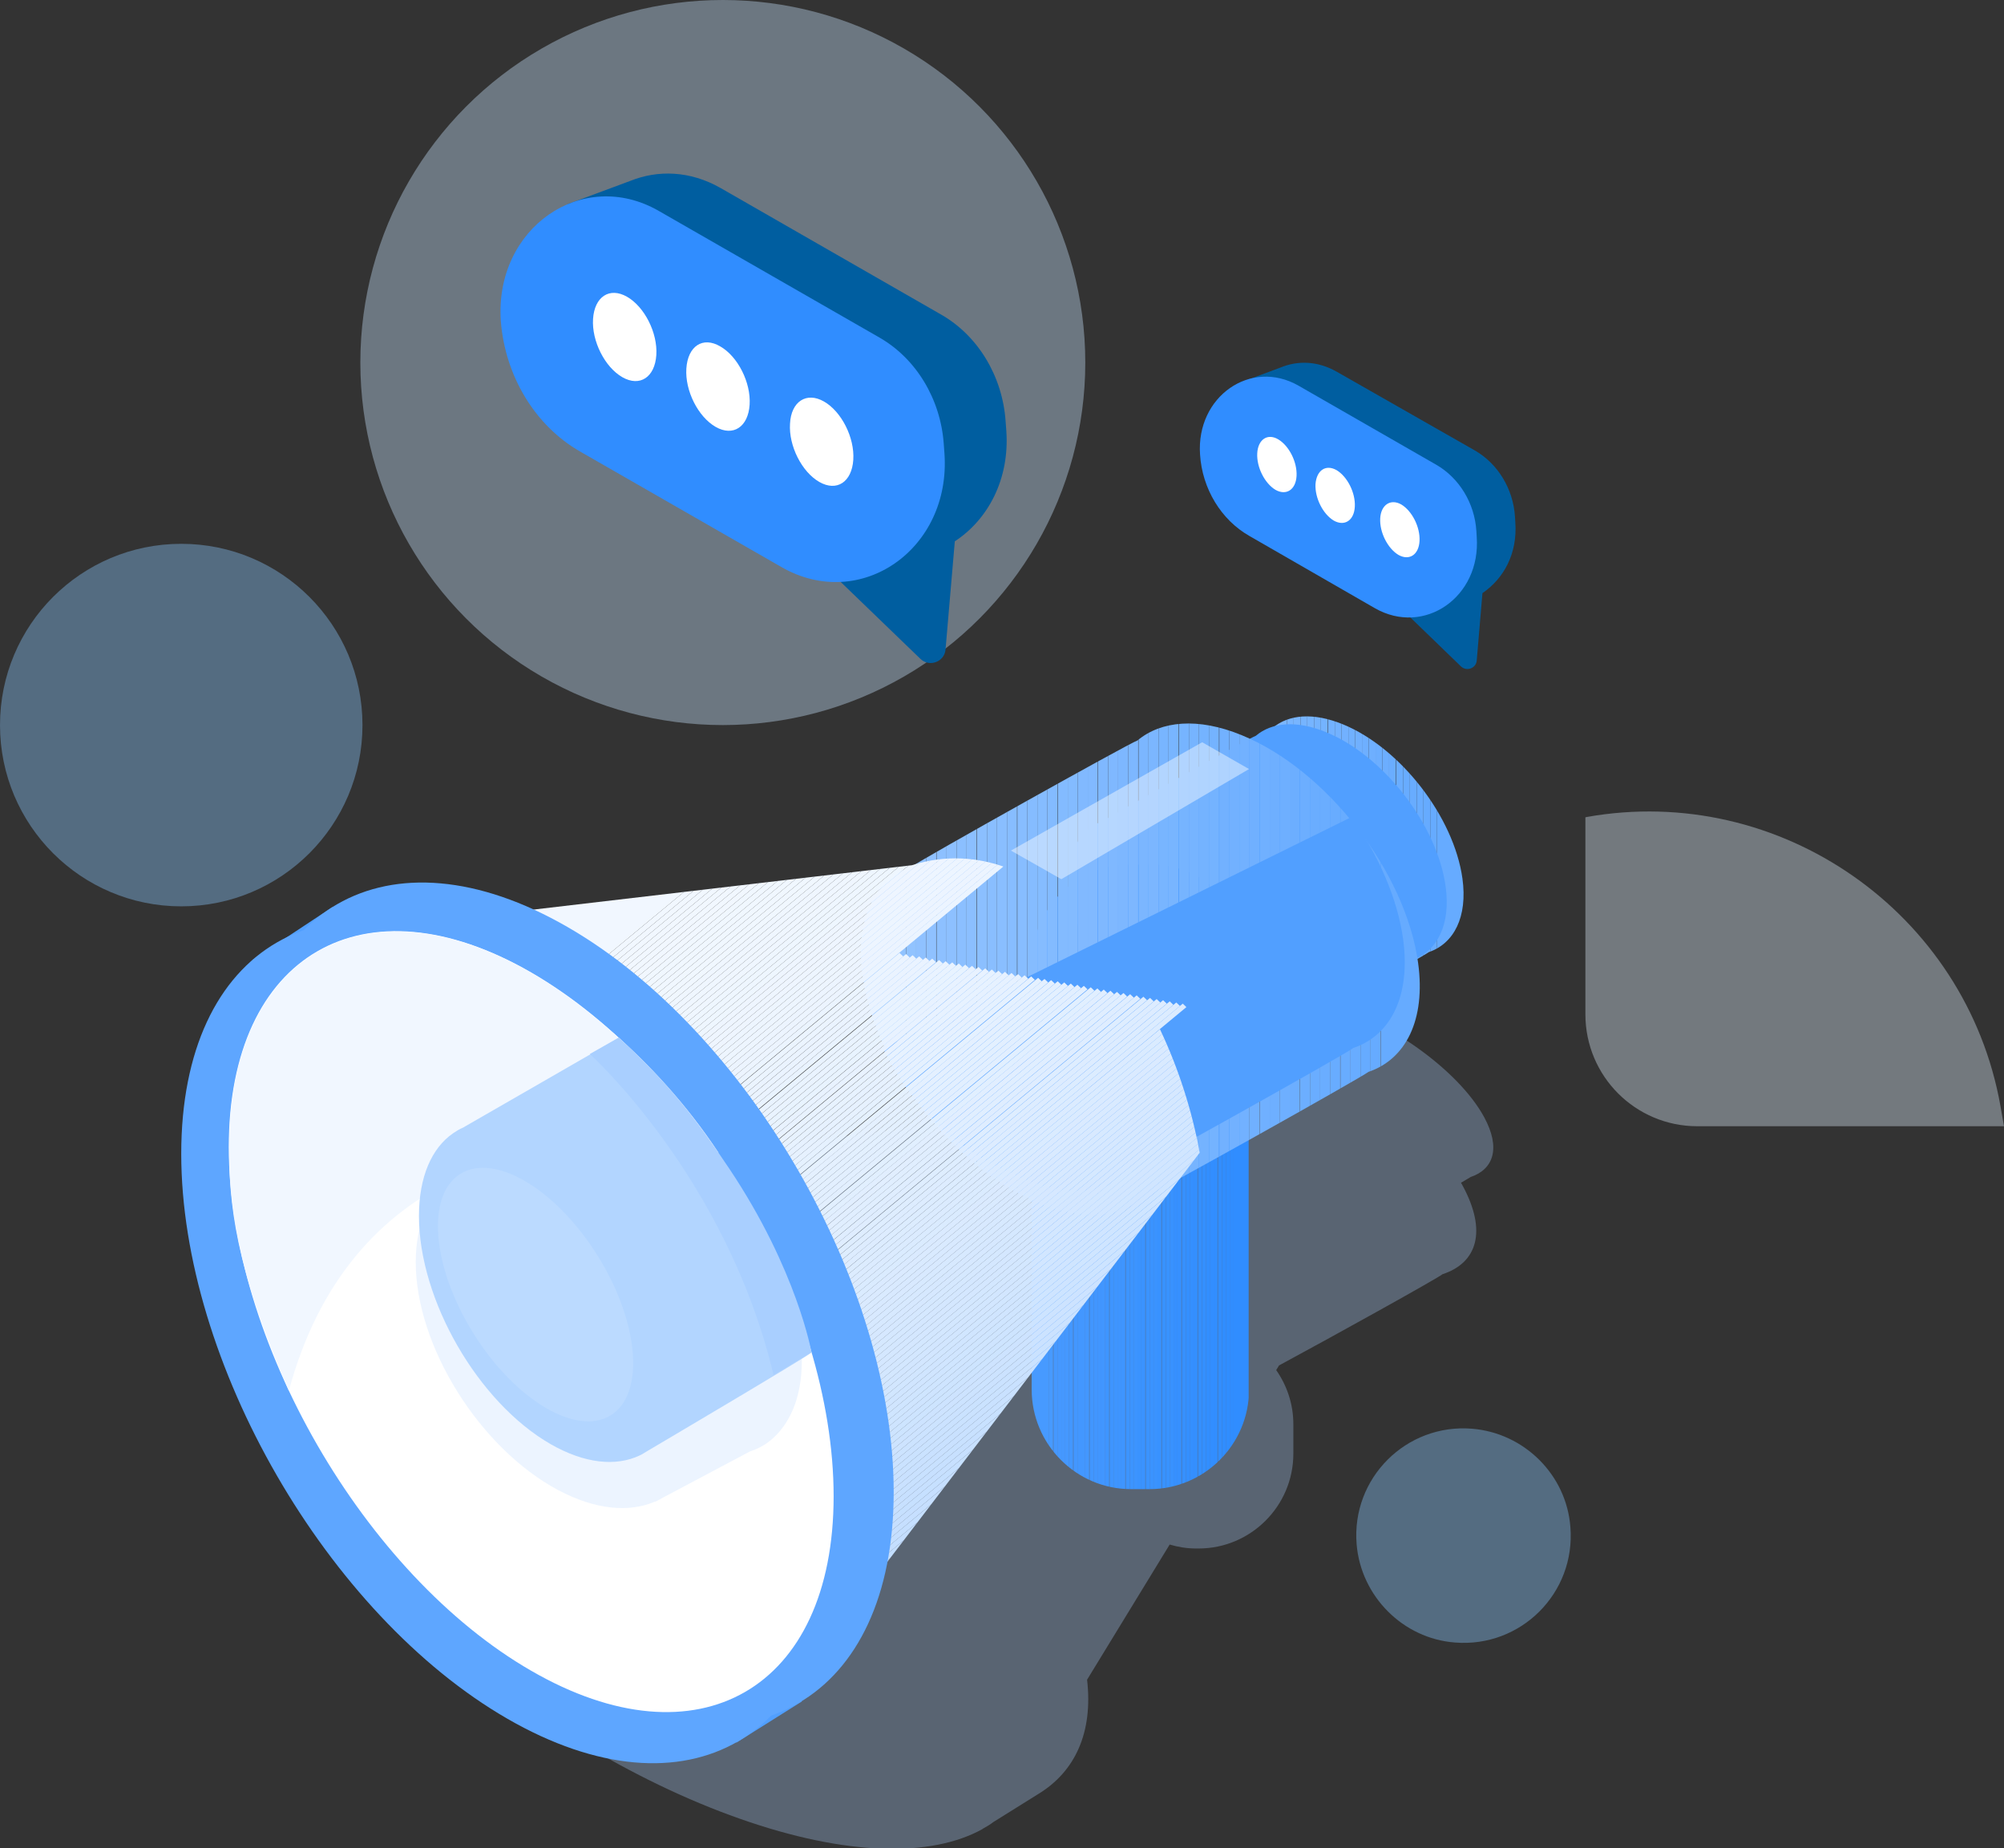 <?xml version="1.0" encoding="utf-8"?>
<!-- Generator: Adobe Illustrator 18.0.0, SVG Export Plug-In . SVG Version: 6.00 Build 0)  -->
<!DOCTYPE svg PUBLIC "-//W3C//DTD SVG 1.1//EN" "http://www.w3.org/Graphics/SVG/1.1/DTD/svg11.dtd">
<svg version="1.1" id="image" xmlns="http://www.w3.org/2000/svg" xmlns:xlink="http://www.w3.org/1999/xlink" x="0px" y="0px"
	 viewBox="0 0 560.6 516.9" style="enable-background:new 0 0 560.6 516.9;" xml:space="preserve">
<rect x="0" y="0" width="560.6" height="516.9" fill="#333333" stroke="none"/>
<style type="text/css">
	.st0{opacity:0.38;}
	.st1{fill:#DAE9F7;}
	.st2{fill:#C7E4FF;}
	.st3{fill:#88C7FF;}
	.st4{opacity:0.31;}
	.st5{fill:#AED2FF;}
	.st6{fill:#519FFF;}
	.st7{clip-path:url(#SVGID_2_);fill:#91C3FF;}
	.st8{clip-path:url(#SVGID_2_);fill:#8FC1FF;}
	.st9{clip-path:url(#SVGID_2_);fill:#8DC0FF;}
	.st10{clip-path:url(#SVGID_2_);fill:#8BBFFF;}
	.st11{clip-path:url(#SVGID_2_);fill:#89BEFF;}
	.st12{clip-path:url(#SVGID_2_);fill:#87BDFF;}
	.st13{clip-path:url(#SVGID_2_);fill:#85BCFF;}
	.st14{clip-path:url(#SVGID_2_);fill:#83BBFF;}
	.st15{clip-path:url(#SVGID_2_);fill:#81B9FF;}
	.st16{clip-path:url(#SVGID_2_);fill:#7FB8FF;}
	.st17{clip-path:url(#SVGID_2_);fill:#7DB7FF;}
	.st18{clip-path:url(#SVGID_2_);fill:#7BB6FF;}
	.st19{clip-path:url(#SVGID_2_);fill:#78B5FF;}
	.st20{clip-path:url(#SVGID_2_);fill:#76B4FF;}
	.st21{clip-path:url(#SVGID_2_);fill:#74B3FF;}
	.st22{clip-path:url(#SVGID_2_);fill:#72B1FF;}
	.st23{clip-path:url(#SVGID_2_);fill:#70B0FF;}
	.st24{clip-path:url(#SVGID_2_);fill:#6EAFFF;}
	.st25{clip-path:url(#SVGID_2_);fill:#6CAEFF;}
	.st26{clip-path:url(#SVGID_2_);fill:#6AADFF;}
	.st27{clip-path:url(#SVGID_2_);fill:#68ACFF;}
	.st28{clip-path:url(#SVGID_2_);fill:#66ABFF;}
	.st29{clip-path:url(#SVGID_4_);fill:#479AFF;}
	.st30{clip-path:url(#SVGID_4_);fill:#4598FF;}
	.st31{clip-path:url(#SVGID_4_);fill:#4397FF;}
	.st32{clip-path:url(#SVGID_4_);fill:#4196FF;}
	.st33{clip-path:url(#SVGID_4_);fill:#3E95FF;}
	.st34{clip-path:url(#SVGID_4_);fill:#3C94FF;}
	.st35{clip-path:url(#SVGID_4_);fill:#3A93FF;}
	.st36{clip-path:url(#SVGID_4_);fill:#3892FF;}
	.st37{clip-path:url(#SVGID_4_);fill:#3690FF;}
	.st38{clip-path:url(#SVGID_4_);fill:#348FFF;}
	.st39{clip-path:url(#SVGID_4_);fill:#328EFF;}
	.st40{clip-path:url(#SVGID_4_);fill:#308DFF;}
	.st41{clip-path:url(#SVGID_6_);fill:#91C3FF;}
	.st42{clip-path:url(#SVGID_6_);fill:#8FC1FF;}
	.st43{clip-path:url(#SVGID_6_);fill:#8DC0FF;}
	.st44{clip-path:url(#SVGID_6_);fill:#8BBFFF;}
	.st45{clip-path:url(#SVGID_6_);fill:#89BEFF;}
	.st46{clip-path:url(#SVGID_6_);fill:#87BDFF;}
	.st47{clip-path:url(#SVGID_6_);fill:#85BCFF;}
	.st48{clip-path:url(#SVGID_6_);fill:#83BBFF;}
	.st49{clip-path:url(#SVGID_6_);fill:#81B9FF;}
	.st50{clip-path:url(#SVGID_6_);fill:#7FB8FF;}
	.st51{clip-path:url(#SVGID_6_);fill:#7DB7FF;}
	.st52{clip-path:url(#SVGID_6_);fill:#7BB6FF;}
	.st53{clip-path:url(#SVGID_6_);fill:#78B5FF;}
	.st54{clip-path:url(#SVGID_6_);fill:#76B4FF;}
	.st55{clip-path:url(#SVGID_6_);fill:#74B3FF;}
	.st56{clip-path:url(#SVGID_6_);fill:#72B1FF;}
	.st57{clip-path:url(#SVGID_6_);fill:#70B0FF;}
	.st58{clip-path:url(#SVGID_6_);fill:#6EAFFF;}
	.st59{clip-path:url(#SVGID_6_);fill:#6CAEFF;}
	.st60{clip-path:url(#SVGID_6_);fill:#6AADFF;}
	.st61{clip-path:url(#SVGID_6_);fill:#68ACFF;}
	.st62{clip-path:url(#SVGID_6_);fill:#66ABFF;}
	.st63{clip-path:url(#SVGID_8_);fill:#BAD9FF;}
	.st64{clip-path:url(#SVGID_8_);fill:#BBDAFF;}
	.st65{clip-path:url(#SVGID_8_);fill:#BCDAFF;}
	.st66{clip-path:url(#SVGID_8_);fill:#BDDBFF;}
	.st67{clip-path:url(#SVGID_8_);fill:#BEDBFF;}
	.st68{clip-path:url(#SVGID_8_);fill:#BFDBFF;}
	.st69{clip-path:url(#SVGID_8_);fill:#BFDCFF;}
	.st70{clip-path:url(#SVGID_8_);fill:#C0DCFF;}
	.st71{clip-path:url(#SVGID_8_);fill:#C1DDFF;}
	.st72{clip-path:url(#SVGID_8_);fill:#C2DDFF;}
	.st73{clip-path:url(#SVGID_8_);fill:#C3DEFF;}
	.st74{clip-path:url(#SVGID_8_);fill:#C4DEFF;}
	.st75{clip-path:url(#SVGID_8_);fill:#C5DFFF;}
	.st76{clip-path:url(#SVGID_8_);fill:#C6DFFF;}
	.st77{clip-path:url(#SVGID_8_);fill:#C6E0FF;}
	.st78{clip-path:url(#SVGID_8_);fill:#C7E0FF;}
	.st79{clip-path:url(#SVGID_8_);fill:#C8E1FF;}
	.st80{clip-path:url(#SVGID_8_);fill:#C9E1FF;}
	.st81{clip-path:url(#SVGID_8_);fill:#CAE2FF;}
	.st82{clip-path:url(#SVGID_8_);fill:#CBE2FF;}
	.st83{clip-path:url(#SVGID_8_);fill:#CCE3FF;}
	.st84{clip-path:url(#SVGID_8_);fill:#CDE3FF;}
	.st85{clip-path:url(#SVGID_8_);fill:#CDE4FF;}
	.st86{clip-path:url(#SVGID_8_);fill:#CEE4FF;}
	.st87{clip-path:url(#SVGID_8_);fill:#CFE5FF;}
	.st88{clip-path:url(#SVGID_8_);fill:#D0E5FF;}
	.st89{clip-path:url(#SVGID_8_);fill:#D1E6FF;}
	.st90{clip-path:url(#SVGID_8_);fill:#D2E6FF;}
	.st91{clip-path:url(#SVGID_8_);fill:#D3E7FF;}
	.st92{clip-path:url(#SVGID_8_);fill:#D4E7FF;}
	.st93{clip-path:url(#SVGID_8_);fill:#D5E8FF;}
	.st94{clip-path:url(#SVGID_8_);fill:#D6E8FF;}
	.st95{clip-path:url(#SVGID_8_);fill:#D7E9FF;}
	.st96{clip-path:url(#SVGID_8_);fill:#D8E9FF;}
	.st97{clip-path:url(#SVGID_8_);fill:#D9EAFF;}
	.st98{clip-path:url(#SVGID_8_);fill:#DAEAFF;}
	.st99{clip-path:url(#SVGID_8_);fill:#DAEBFF;}
	.st100{clip-path:url(#SVGID_8_);fill:#DBEBFF;}
	.st101{clip-path:url(#SVGID_8_);fill:#DCECFF;}
	.st102{clip-path:url(#SVGID_8_);fill:#DDECFF;}
	.st103{clip-path:url(#SVGID_8_);fill:#DEEDFF;}
	.st104{clip-path:url(#SVGID_8_);fill:#DFEDFF;}
	.st105{clip-path:url(#SVGID_8_);fill:#E0EEFF;}
	.st106{clip-path:url(#SVGID_8_);fill:#E1EEFF;}
	.st107{clip-path:url(#SVGID_8_);fill:#E1EFFF;}
	.st108{clip-path:url(#SVGID_8_);fill:#E2EFFF;}
	.st109{clip-path:url(#SVGID_8_);fill:#E3F0FF;}
	.st110{clip-path:url(#SVGID_8_);fill:#E4F0FF;}
	.st111{clip-path:url(#SVGID_8_);fill:#E5F1FF;}
	.st112{clip-path:url(#SVGID_8_);fill:#E6F1FF;}
	.st113{clip-path:url(#SVGID_8_);fill:#E7F2FF;}
	.st114{clip-path:url(#SVGID_8_);fill:#E8F2FF;}
	.st115{clip-path:url(#SVGID_8_);fill:#E8F3FF;}
	.st116{clip-path:url(#SVGID_8_);fill:#E9F3FF;}
	.st117{clip-path:url(#SVGID_8_);fill:#EAF3FF;}
	.st118{clip-path:url(#SVGID_8_);fill:#EBF4FF;}
	.st119{clip-path:url(#SVGID_8_);fill:#ECF4FF;}
	.st120{clip-path:url(#SVGID_8_);fill:#EDF5FF;}
	.st121{clip-path:url(#SVGID_8_);fill:#EEF5FF;}
	.st122{clip-path:url(#SVGID_8_);fill:#EEF6FF;}
	.st123{clip-path:url(#SVGID_8_);fill:#EFF6FF;}
	.st124{clip-path:url(#SVGID_8_);fill:#F0F7FF;}
	.st125{clip-path:url(#SVGID_8_);fill:#F1F7FF;}
	.st126{fill:#5EA6FF;}
	.st127{fill:#FFFFFF;}
	.st128{fill:#F1F7FF;}
	.st129{fill:#ECF4FF;}
	.st130{fill:#B2D5FF;}
	.st131{fill:#BBDAFF;}
	.st132{fill:#A9CFFF;}
	.st133{opacity:0.43;}
	.st134{fill:#005EA0;}
	.st135{fill:#308DFF;}
</style>
<g class="st0">
	<path class="st1" d="M559.6,309.3c-9.6-54-61.6-90.4-115.7-80.8l-0.4,0.1v55.1c0,17.3,14,31.3,31.3,31.3h85.8L559.6,309.3z"/>
</g>
<g class="st0">
	<circle class="st2" cx="202.2" cy="101.4" r="101.4"/>
</g>
<g class="st0">
	<circle class="st3" cx="50.7" cy="202.8" r="50.7"/>
</g>
<g class="st0">
	<path class="st3" d="M439.3,427.1c1.5,18.5-13.9,33.8-32.3,32.3c-14.5-1.1-26.3-12.9-27.5-27.5c-1.5-18.5,13.9-33.8,32.3-32.3
		C426.4,400.8,438.2,412.5,439.3,427.1z"/>
</g>
<g>
	<g class="st4">
		<path class="st5" d="M73.2,343.2L73.2,343.2L73.2,343.2c2.3-2.2,5-3.9,8.1-5.4l9.3-6.2c0.4-0.3,0.9-0.6,1.4-0.9l0.1,0l0,0
			c12.4-7.7,32.6-8.7,58.1-1.6l105.4-13.8c0.4-0.1,0.7-0.2,1.1-0.3c7.1-4.3,51.8-29,53.9-29.6c5.3-4.6,15.6-5.8,29.6-2.3
			c1,0.3,2.1,0.5,3.1,0.8c2.9-1.6,4.9-2.6,5.3-2.7c3.6-3.1,10.5-3.9,20-1.5c18.4,4.6,39.3,19.3,46.6,32.8c4.6,8.5,2.7,14.5-3.8,16.7
			c-0.2,0.1-1.1,0.7-2.7,1.6c0.2,0.3,0.3,0.6,0.5,0.9c6.8,12.6,4.1,21.5-5.7,24.7c-1.1,1-30.3,17.2-45.7,25.5l-0.8,1.3
			c3,4.3,4.8,9.5,4.8,15.1v8.3c0,14.6-11.9,26.5-26.5,26.5h-0.7c-2.6,0-5-0.4-7.4-1.1l-23.1,37.8c1.7,14.7-3.3,25.7-13.7,32l0,0
			l-12.5,7.8c-0.9,0.7-1.9,1.3-3,1.9l-0.1,0.1l0,0c-14.3,7.9-38,7.6-67.8-2.9c-60.1-21.1-122.2-75.6-138.8-121.7
			C61.1,367.2,63.5,352.2,73.2,343.2z"/>
	</g>
	<g>
		<polygon class="st6" points="206,487.4 224.3,475.9 93,253.7 70.6,268.5 		"/>
	</g>
	<g>
		<g>
			<defs>
				<path id="SVGID_1_" d="M313.4,227.4c1.2-1,41-23.3,42.6-23.8c4.5-3.8,11.4-4.4,19.7-1c16.1,6.6,31,25.9,33.4,43.1
					c1.5,10.8-2.4,18.2-9.4,20.6c-1.2,1-41,23.3-42.6,23.8c-4.5,3.8-11.4,4.4-19.7,1c-16.1-6.6-31-25.9-33.4-43.1
					C302.5,237.3,306.4,229.8,313.4,227.4z"/>
			</defs>
			<clipPath id="SVGID_2_">
				<use xlink:href="#SVGID_1_"  style="overflow:visible;"/>
			</clipPath>
			<rect x="302.5" y="199.2" class="st7" width="9.7" height="95.3"/>
			<rect x="312.3" y="199.2" class="st7" width="1.9" height="95.3"/>
			<rect x="314.2" y="199.2" class="st8" width="1.9" height="95.3"/>
			<rect x="316.1" y="199.2" class="st8" width="1.9" height="95.3"/>
			<rect x="318" y="199.2" class="st9" width="1.9" height="95.3"/>
			<rect x="319.9" y="199.2" class="st9" width="1.9" height="95.3"/>
			<rect x="321.8" y="199.2" class="st10" width="1.9" height="95.3"/>
			<rect x="323.7" y="199.2" class="st10" width="1.9" height="95.3"/>
			<rect x="325.6" y="199.2" class="st10" width="1.9" height="95.3"/>
			<rect x="327.5" y="199.2" class="st11" width="1.9" height="95.3"/>
			<rect x="329.4" y="199.2" class="st11" width="1.9" height="95.3"/>
			<rect x="331.4" y="199.2" class="st12" width="1.9" height="95.3"/>
			<rect x="333.3" y="199.2" class="st12" width="1.9" height="95.3"/>
			<rect x="335.2" y="199.2" class="st13" width="1.9" height="95.3"/>
			<rect x="337.1" y="199.2" class="st13" width="1.9" height="95.3"/>
			<rect x="339" y="199.2" class="st14" width="1.9" height="95.3"/>
			<rect x="340.9" y="199.2" class="st14" width="1.9" height="95.3"/>
			<rect x="342.8" y="199.2" class="st14" width="1.9" height="95.3"/>
			<rect x="344.7" y="199.2" class="st15" width="1.9" height="95.3"/>
			<rect x="346.6" y="199.2" class="st15" width="1.9" height="95.3"/>
			<rect x="348.5" y="199.2" class="st16" width="1.9" height="95.3"/>
			<rect x="350.5" y="199.2" class="st16" width="1.9" height="95.3"/>
			<rect x="352.4" y="199.2" class="st17" width="1.9" height="95.3"/>
			<rect x="354.3" y="199.2" class="st17" width="1.9" height="95.3"/>
			<rect x="356.2" y="199.2" class="st18" width="1.9" height="95.3"/>
			<rect x="358.1" y="199.2" class="st18" width="1.9" height="95.3"/>
			<rect x="360" y="199.2" class="st19" width="1.9" height="95.3"/>
			<rect x="361.9" y="199.2" class="st19" width="1.9" height="95.3"/>
			<rect x="363.8" y="199.2" class="st20" width="1.9" height="95.3"/>
			<rect x="365.7" y="199.2" class="st20" width="1.9" height="95.3"/>
			<rect x="367.6" y="199.2" class="st21" width="1.9" height="95.3"/>
			<rect x="369.5" y="199.2" class="st21" width="1.9" height="95.3"/>
			<rect x="371.5" y="199.2" class="st22" width="1.9" height="95.3"/>
			<rect x="373.4" y="199.2" class="st22" width="1.9" height="95.3"/>
			<rect x="375.3" y="199.2" class="st22" width="1.9" height="95.3"/>
			<rect x="377.2" y="199.2" class="st23" width="1.9" height="95.3"/>
			<rect x="379.1" y="199.2" class="st23" width="1.9" height="95.3"/>
			<rect x="381" y="199.2" class="st24" width="1.9" height="95.3"/>
			<rect x="382.9" y="199.2" class="st24" width="1.9" height="95.3"/>
			<rect x="384.8" y="199.2" class="st25" width="1.9" height="95.3"/>
			<rect x="386.7" y="199.2" class="st25" width="1.9" height="95.3"/>
			<rect x="388.6" y="199.2" class="st26" width="1.9" height="95.3"/>
			<rect x="390.6" y="199.2" class="st26" width="1.9" height="95.3"/>
			<rect x="392.5" y="199.2" class="st27" width="1.9" height="95.3"/>
			<rect x="394.4" y="199.2" class="st27" width="1.9" height="95.3"/>
			<rect x="396.3" y="199.2" class="st27" width="1.9" height="95.3"/>
			<rect x="398.2" y="199.2" class="st28" width="1.9" height="95.3"/>
			<rect x="400.1" y="199.2" class="st28" width="1.9" height="95.3"/>
			<rect x="402" y="199.2" class="st28" width="8.5" height="95.3"/>
		</g>
	</g>
	<g>
		<path class="st6" d="M308.7,229.6c1.2-1,41-23.3,42.6-23.8c4.5-3.8,11.4-4.4,19.7-1c16.1,6.6,31,25.9,33.4,43.1
			c1.5,10.8-2.4,18.2-9.4,20.6c-1.2,1-41,23.3-42.6,23.8c-4.5,3.8-11.4,4.4-19.7,1c-16.1-6.6-31-25.9-33.4-43.1
			C297.8,239.4,301.6,232,308.7,229.6z"/>
	</g>
	<g>
		<g>
			<defs>
				<path id="SVGID_3_" d="M316.4,416.5h5.2c15.3,0,27.8-12.5,27.8-27.8V269.5c0-15.3-12.5-27.8-27.8-27.8h-5.2
					c-15.3,0-27.8,12.5-27.8,27.8v119.1C288.6,404,301.1,416.5,316.4,416.5z"/>
			</defs>
			<clipPath id="SVGID_4_">
				<use xlink:href="#SVGID_3_"  style="overflow:visible;"/>
			</clipPath>
			<rect x="288.6" y="241.8" class="st29" width="4.9" height="174.7"/>
			<rect x="293.5" y="241.8" class="st29" width="1.1" height="174.7"/>
			<rect x="294.7" y="241.8" class="st30" width="1.1" height="174.7"/>
			<rect x="295.8" y="241.8" class="st30" width="1.1" height="174.7"/>
			<rect x="296.9" y="241.8" class="st30" width="1.1" height="174.7"/>
			<rect x="298" y="241.8" class="st30" width="1.1" height="174.7"/>
			<rect x="299.1" y="241.8" class="st31" width="1.1" height="174.7"/>
			<rect x="300.3" y="241.8" class="st31" width="1.1" height="174.7"/>
			<rect x="301.4" y="241.8" class="st31" width="1.1" height="174.7"/>
			<rect x="302.5" y="241.8" class="st31" width="1.1" height="174.7"/>
			<rect x="303.6" y="241.8" class="st31" width="1.1" height="174.7"/>
			<rect x="304.8" y="241.8" class="st32" width="1.1" height="174.7"/>
			<rect x="305.9" y="241.8" class="st32" width="1.1" height="174.7"/>
			<rect x="307" y="241.8" class="st32" width="1.1" height="174.7"/>
			<rect x="308.1" y="241.8" class="st32" width="1.1" height="174.7"/>
			<rect x="309.2" y="241.8" class="st33" width="1.1" height="174.7"/>
			<rect x="310.4" y="241.8" class="st33" width="1.1" height="174.7"/>
			<rect x="311.5" y="241.8" class="st33" width="1.1" height="174.7"/>
			<rect x="312.6" y="241.8" class="st33" width="1.1" height="174.7"/>
			<rect x="313.7" y="241.8" class="st33" width="1.1" height="174.7"/>
			<rect x="314.9" y="241.8" class="st34" width="1.1" height="174.7"/>
			<rect x="316" y="241.8" class="st34" width="1.1" height="174.7"/>
			<rect x="317.1" y="241.8" class="st34" width="1.1" height="174.7"/>
			<rect x="318.2" y="241.8" class="st35" width="1.1" height="174.7"/>
			<rect x="319.3" y="241.8" class="st35" width="1.1" height="174.7"/>
			<rect x="320.5" y="241.8" class="st35" width="1.1" height="174.7"/>
			<rect x="321.6" y="241.8" class="st35" width="1.1" height="174.7"/>
			<rect x="322.7" y="241.8" class="st35" width="1.1" height="174.7"/>
			<rect x="323.8" y="241.8" class="st36" width="1.1" height="174.7"/>
			<rect x="325" y="241.8" class="st36" width="1.1" height="174.7"/>
			<rect x="326.1" y="241.8" class="st36" width="1.1" height="174.7"/>
			<rect x="327.2" y="241.8" class="st36" width="1.1" height="174.7"/>
			<rect x="328.3" y="241.8" class="st37" width="1.1" height="174.7"/>
			<rect x="329.4" y="241.8" class="st37" width="1.1" height="174.7"/>
			<rect x="330.6" y="241.8" class="st37" width="1.1" height="174.7"/>
			<rect x="331.7" y="241.8" class="st38" width="1.1" height="174.7"/>
			<rect x="332.8" y="241.8" class="st38" width="1.1" height="174.7"/>
			<rect x="333.9" y="241.8" class="st38" width="1.1" height="174.7"/>
			<rect x="335.1" y="241.8" class="st38" width="1.1" height="174.7"/>
			<rect x="336.2" y="241.8" class="st38" width="1.1" height="174.7"/>
			<rect x="337.3" y="241.8" class="st39" width="1.1" height="174.7"/>
			<rect x="338.4" y="241.8" class="st39" width="1.1" height="174.7"/>
			<rect x="339.5" y="241.8" class="st39" width="1.1" height="174.7"/>
			<rect x="340.7" y="241.8" class="st39" width="1.1" height="174.7"/>
			<rect x="341.8" y="241.8" class="st40" width="1.1" height="174.7"/>
			<rect x="342.9" y="241.8" class="st40" width="1.1" height="174.7"/>
			<rect x="344" y="241.8" class="st40" width="1.1" height="174.7"/>
			<rect x="345.1" y="241.8" class="st40" width="4.2" height="174.7"/>
		</g>
	</g>
	<g>
		<g>
			<defs>
				<path id="SVGID_5_" d="M255.2,242.3c1.8-1.5,60.6-34.4,63-35.2c6.6-5.5,16.9-6.5,29.1-1.5c23.8,9.7,45.9,38.2,49.4,63.7
					c2.2,16-3.5,27-13.9,30.5c-1.8,1.5-60.6,34.4-63,35.2c-6.6,5.5-16.9,6.5-29.1,1.5c-23.8-9.7-45.9-38.2-49.4-63.7
					C239.1,256.9,244.8,245.9,255.2,242.3z"/>
			</defs>
			<clipPath id="SVGID_6_">
				<use xlink:href="#SVGID_5_"  style="overflow:visible;"/>
			</clipPath>
			<rect x="239.1" y="200.6" class="st41" width="14.4" height="140.9"/>
			<rect x="253.5" y="200.6" class="st41" width="2.8" height="140.9"/>
			<rect x="256.3" y="200.6" class="st42" width="2.8" height="140.9"/>
			<rect x="259.1" y="200.6" class="st42" width="2.8" height="140.9"/>
			<rect x="262" y="200.6" class="st43" width="2.8" height="140.9"/>
			<rect x="264.8" y="200.6" class="st43" width="2.8" height="140.9"/>
			<rect x="267.6" y="200.6" class="st44" width="2.8" height="140.9"/>
			<rect x="270.4" y="200.6" class="st44" width="2.8" height="140.9"/>
			<rect x="273.3" y="200.6" class="st44" width="2.8" height="140.9"/>
			<rect x="276.1" y="200.6" class="st45" width="2.8" height="140.9"/>
			<rect x="278.9" y="200.6" class="st45" width="2.8" height="140.9"/>
			<rect x="281.7" y="200.6" class="st46" width="2.8" height="140.9"/>
			<rect x="284.6" y="200.6" class="st46" width="2.8" height="140.9"/>
			<rect x="287.4" y="200.6" class="st47" width="2.8" height="140.9"/>
			<rect x="290.2" y="200.6" class="st47" width="2.8" height="140.9"/>
			<rect x="293" y="200.6" class="st48" width="2.8" height="140.9"/>
			<rect x="295.9" y="200.6" class="st48" width="2.8" height="140.9"/>
			<rect x="298.7" y="200.6" class="st48" width="2.8" height="140.9"/>
			<rect x="301.5" y="200.6" class="st49" width="2.8" height="140.9"/>
			<rect x="304.3" y="200.6" class="st49" width="2.8" height="140.9"/>
			<rect x="307.2" y="200.6" class="st50" width="2.8" height="140.9"/>
			<rect x="310" y="200.6" class="st50" width="2.8" height="140.9"/>
			<rect x="312.8" y="200.6" class="st51" width="2.8" height="140.9"/>
			<rect x="315.6" y="200.6" class="st51" width="2.8" height="140.9"/>
			<rect x="318.5" y="200.6" class="st52" width="2.8" height="140.9"/>
			<rect x="321.3" y="200.6" class="st52" width="2.8" height="140.9"/>
			<rect x="324.1" y="200.6" class="st53" width="2.8" height="140.9"/>
			<rect x="326.9" y="200.6" class="st53" width="2.8" height="140.9"/>
			<rect x="329.8" y="200.6" class="st54" width="2.8" height="140.9"/>
			<rect x="332.6" y="200.6" class="st54" width="2.8" height="140.9"/>
			<rect x="335.4" y="200.6" class="st55" width="2.8" height="140.9"/>
			<rect x="338.2" y="200.6" class="st55" width="2.8" height="140.9"/>
			<rect x="341.1" y="200.6" class="st56" width="2.8" height="140.9"/>
			<rect x="343.9" y="200.6" class="st56" width="2.8" height="140.9"/>
			<rect x="346.7" y="200.6" class="st56" width="2.8" height="140.9"/>
			<rect x="349.5" y="200.6" class="st57" width="2.8" height="140.9"/>
			<rect x="352.4" y="200.6" class="st57" width="2.8" height="140.9"/>
			<rect x="355.2" y="200.6" class="st58" width="2.8" height="140.9"/>
			<rect x="358" y="200.6" class="st58" width="2.8" height="140.9"/>
			<rect x="360.8" y="200.6" class="st59" width="2.8" height="140.9"/>
			<rect x="363.7" y="200.6" class="st59" width="2.8" height="140.9"/>
			<rect x="366.5" y="200.6" class="st60" width="2.8" height="140.9"/>
			<rect x="369.3" y="200.6" class="st60" width="2.8" height="140.9"/>
			<rect x="372.1" y="200.6" class="st61" width="2.8" height="140.9"/>
			<rect x="375" y="200.6" class="st61" width="2.8" height="140.9"/>
			<rect x="377.8" y="200.6" class="st61" width="2.8" height="140.9"/>
			<rect x="380.6" y="200.6" class="st62" width="2.8" height="140.9"/>
			<rect x="383.4" y="200.6" class="st62" width="2.8" height="140.9"/>
			<rect x="386.3" y="200.6" class="st62" width="12.6" height="140.9"/>
		</g>
	</g>
	<g>
		<path class="st6" d="M378.1,228.5c7.5,10.7,12.8,22.7,14.4,34.1c2.2,16-3.5,27-13.9,30.5c-1.8,1.5-60.6,34.4-63,35.2
			c-6.6,5.5-16.9,6.5-29.1,1.5c-17.2-7-30.4-18.1-39.5-36.6L378.1,228.5z"/>
	</g>
	<g>
		<g>
			<defs>
				<path id="SVGID_7_" d="M255.1,242l-169,19.8l129.7,217.5l119.8-156.9C326.9,274.6,292.1,230.2,255.1,242z"/>
			</defs>
			<clipPath id="SVGID_8_">
				<use xlink:href="#SVGID_7_"  style="overflow:visible;"/>
			</clipPath>
			<polygon class="st63" points="227.9,479.3 335.6,390.1 335.6,479.3 			"/>
			<polygon class="st63" points="225.6,479.3 335.6,388.2 335.6,390.1 227.9,479.3 			"/>
			<polygon class="st64" points="223.4,479.3 335.6,386.4 335.6,388.2 225.6,479.3 			"/>
			<polygon class="st65" points="221.2,479.3 335.6,384.5 335.6,386.4 223.4,479.3 			"/>
			<polygon class="st66" points="218.9,479.3 335.6,382.7 335.6,384.5 221.2,479.3 			"/>
			<polygon class="st67" points="216.7,479.3 335.6,380.8 335.6,382.7 218.9,479.3 			"/>
			<polygon class="st67" points="214.4,479.3 335.6,378.9 335.6,380.8 216.7,479.3 			"/>
			<polygon class="st68" points="213.2,479.3 212.8,478.8 335.6,377.1 335.6,378.9 214.4,479.3 			"/>
			<polygon class="st68" points="212.8,478.8 211.9,477.7 335.6,375.2 335.6,377.1 			"/>
			<polygon class="st69" points="211.9,477.7 211,476.6 335.6,373.4 335.6,375.2 			"/>
			<polygon class="st70" points="211,476.6 210.1,475.5 335.6,371.5 335.6,373.4 			"/>
			<polygon class="st71" points="210.1,475.5 209.2,474.4 335.6,369.7 335.6,371.5 			"/>
			<polygon class="st71" points="209.2,474.4 208.2,473.3 335.6,367.8 335.6,369.7 			"/>
			<polygon class="st72" points="208.2,473.3 207.3,472.2 335.6,365.9 335.6,367.8 			"/>
			<polygon class="st73" points="207.3,472.2 206.4,471.1 335.6,364.1 335.6,365.9 			"/>
			<polygon class="st73" points="206.4,471.1 205.5,470 335.6,362.2 335.6,364.1 			"/>
			<polygon class="st74" points="205.5,470 204.6,468.9 335.6,360.4 335.6,362.2 			"/>
			<polygon class="st75" points="204.6,468.9 203.7,467.8 335.6,358.5 335.6,360.4 			"/>
			<polygon class="st76" points="203.7,467.8 202.8,466.7 335.6,356.7 335.6,358.5 			"/>
			<polygon class="st76" points="202.8,466.7 201.9,465.6 335.6,354.8 335.6,356.7 			"/>
			<polygon class="st77" points="201.9,465.6 200.9,464.5 335.6,352.9 335.6,354.8 			"/>
			<polygon class="st78" points="200.9,464.5 200,463.4 335.6,351.1 335.6,352.9 			"/>
			<polygon class="st78" points="200,463.4 199.1,462.3 335.6,349.2 335.6,351.1 			"/>
			<polygon class="st79" points="199.1,462.3 198.2,461.2 335.6,347.4 335.6,349.2 			"/>
			<polygon class="st80" points="198.2,461.2 197.3,460.1 335.6,345.5 335.6,347.4 			"/>
			<polygon class="st80" points="197.3,460.1 196.4,458.9 335.6,343.6 335.6,345.5 			"/>
			<polygon class="st81" points="196.4,458.9 195.5,457.8 335.6,341.8 335.6,343.6 			"/>
			<polygon class="st81" points="195.5,457.8 194.6,456.7 335.6,339.9 335.6,341.8 			"/>
			<polygon class="st82" points="194.6,456.7 193.6,455.6 335.6,338.1 335.6,339.9 			"/>
			<polygon class="st83" points="193.6,455.6 192.7,454.5 335.6,336.2 335.6,338.1 			"/>
			<polygon class="st84" points="192.7,454.5 191.8,453.4 335.6,334.4 335.6,336.2 			"/>
			<polygon class="st84" points="191.8,453.4 190.9,452.3 335.6,332.5 335.6,334.4 			"/>
			<polygon class="st85" points="190.9,452.3 190,451.2 335.6,330.6 335.6,332.5 			"/>
			<polygon class="st85" points="190,451.2 189.1,450.1 335.6,328.8 335.6,330.6 			"/>
			<polygon class="st86" points="189.1,450.1 188.2,449 335.6,326.9 335.6,328.8 			"/>
			<polygon class="st87" points="188.2,449 187.3,447.9 335.6,325.1 335.6,326.9 			"/>
			<polygon class="st87" points="187.3,447.9 186.3,446.8 335.6,323.2 335.6,325.1 			"/>
			<polygon class="st88" points="186.3,446.8 185.4,445.7 335.6,321.4 335.6,323.2 			"/>
			<polygon class="st88" points="185.4,445.7 184.5,444.6 335.6,319.5 335.6,321.4 			"/>
			<polygon class="st89" points="184.5,444.6 183.6,443.5 335.6,317.6 335.6,319.5 			"/>
			<polygon class="st90" points="183.6,443.5 182.7,442.4 335.6,315.8 335.6,317.6 			"/>
			<polygon class="st90" points="182.7,442.4 181.8,441.3 335.6,313.9 335.6,315.8 			"/>
			<polygon class="st91" points="181.8,441.3 180.9,440.2 335.6,312.1 335.6,313.9 			"/>
			<polygon class="st91" points="180.9,440.2 180,439.1 335.6,310.2 335.6,312.1 			"/>
			<polygon class="st92" points="180,439.1 179,438 335.6,308.3 335.6,310.2 			"/>
			<polygon class="st92" points="179,438 178.1,436.9 335.6,306.5 335.6,308.3 			"/>
			<polygon class="st92" points="178.1,436.9 177.2,435.8 335.6,304.6 335.6,306.5 			"/>
			<polygon class="st93" points="177.2,435.8 176.3,434.7 335.6,302.8 335.6,304.6 			"/>
			<polygon class="st93" points="176.3,434.7 175.4,433.6 335.6,300.9 335.6,302.8 			"/>
			<polygon class="st94" points="175.4,433.6 174.5,432.5 335.6,299.1 335.6,300.9 			"/>
			<polygon class="st94" points="174.5,432.5 173.6,431.4 335.6,297.2 335.6,299.1 			"/>
			<polygon class="st95" points="173.6,431.4 172.7,430.3 335.6,295.3 335.6,297.2 			"/>
			<polygon class="st95" points="172.7,430.3 171.7,429.2 335.6,293.5 335.6,295.3 			"/>
			<polygon class="st96" points="171.7,429.2 170.8,428.1 335.6,291.6 335.6,293.5 			"/>
			<polygon class="st96" points="170.8,428.1 169.9,427 335.6,289.8 335.6,291.6 			"/>
			<polygon class="st97" points="169.9,427 169,425.9 335.6,287.9 335.6,289.8 			"/>
			<polygon class="st98" points="169,425.9 168.1,424.8 335.6,286.1 335.6,287.9 			"/>
			<polygon class="st98" points="168.1,424.8 167.2,423.7 335.6,284.2 335.6,286.1 			"/>
			<polygon class="st99" points="167.2,423.7 166.3,422.6 335.6,282.3 335.6,284.2 			"/>
			<polygon class="st99" points="166.3,422.6 165.4,421.5 335.6,280.5 335.6,282.3 			"/>
			<polygon class="st100" points="165.4,421.5 164.4,420.4 335.2,279 335.6,279.5 335.6,280.5 			"/>
			
				<rect x="248.6" y="238.3" transform="matrix(0.638 0.77 -0.77 0.638 359.186 -65.597)" class="st100" width="1.4" height="221.7"/>
			
				<rect x="247.7" y="237.2" transform="matrix(0.638 0.77 -0.77 0.638 358.029 -65.288)" class="st101" width="1.4" height="221.7"/>
			
				<rect x="246.8" y="236.1" transform="matrix(0.638 0.77 -0.77 0.638 356.85 -64.984)" class="st101" width="1.4" height="221.7"/>
			
				<rect x="245.9" y="235" transform="matrix(0.638 0.77 -0.77 0.638 355.653 -64.685)" class="st102" width="1.4" height="221.7"/>
			
				<rect x="245" y="233.9" transform="matrix(0.638 0.77 -0.77 0.638 354.505 -64.373)" class="st102" width="1.4" height="221.7"/>
			
				<rect x="244.1" y="232.8" transform="matrix(0.638 0.77 -0.77 0.638 353.312 -64.073)" class="st103" width="1.4" height="221.7"/>
			
				<rect x="243.2" y="231.7" transform="matrix(0.638 0.77 -0.77 0.638 352.111 -63.775)" class="st103" width="1.4" height="221.7"/>
			
				<rect x="242.2" y="230.6" transform="matrix(0.638 0.77 -0.77 0.638 350.953 -63.465)" class="st104" width="1.4" height="221.7"/>
			
				<rect x="241.3" y="229.5" transform="matrix(0.638 0.77 -0.77 0.638 349.792 -63.157)" class="st104" width="1.4" height="221.7"/>
			
				<rect x="240.4" y="228.4" transform="matrix(0.638 0.77 -0.77 0.638 348.573 -62.863)" class="st105" width="1.4" height="221.7"/>
			
				<rect x="239.5" y="227.3" transform="matrix(0.638 0.77 -0.77 0.638 347.415 -62.554)" class="st105" width="1.4" height="221.7"/>
			
				<rect x="238.6" y="226.2" transform="matrix(0.638 0.77 -0.77 0.638 346.24 -62.249)" class="st106" width="1.4" height="221.7"/>
			
				<rect x="237.7" y="225.1" transform="matrix(0.638 0.77 -0.77 0.638 345.031 -61.953)" class="st106" width="1.4" height="221.7"/>
			
				<rect x="236.8" y="224" transform="matrix(0.638 0.77 -0.77 0.638 343.895 -61.638)" class="st107" width="1.4" height="221.7"/>
			
				<rect x="235.9" y="222.9" transform="matrix(0.638 0.77 -0.77 0.638 342.698 -61.339)" class="st107" width="1.4" height="221.7"/>
			
				<rect x="234.9" y="221.8" transform="matrix(0.638 0.77 -0.77 0.638 341.497 -61.041)" class="st108" width="1.4" height="221.7"/>
			
				<rect x="234" y="220.7" transform="matrix(0.638 0.77 -0.77 0.638 340.339 -60.731)" class="st108" width="1.4" height="221.7"/>
			
				<rect x="233.1" y="219.6" transform="matrix(0.638 0.77 -0.77 0.638 339.16 -60.427)" class="st108" width="1.4" height="221.7"/>
			
				<rect x="232.2" y="218.5" transform="matrix(0.638 0.77 -0.77 0.638 337.977 -60.125)" class="st109" width="1.4" height="221.7"/>
			
				<rect x="231.3" y="217.4" transform="matrix(0.638 0.77 -0.77 0.638 336.801 -59.82)" class="st109" width="1.4" height="221.7"/>
			
				<rect x="230.4" y="216.3" transform="matrix(0.638 0.77 -0.77 0.638 335.622 -59.516)" class="st110" width="1.4" height="221.7"/>
			
				<rect x="229.5" y="215.2" transform="matrix(0.638 0.77 -0.77 0.638 334.422 -59.218)" class="st110" width="1.4" height="221.7"/>
			
				<rect x="228.6" y="214.1" transform="matrix(0.638 0.77 -0.77 0.638 333.285 -58.903)" class="st111" width="1.4" height="221.7"/>
			
				<rect x="227.6" y="213" transform="matrix(0.638 0.77 -0.77 0.638 332.08 -58.606)" class="st111" width="1.4" height="221.7"/>
			
				<rect x="226.7" y="211.9" transform="matrix(0.638 0.77 -0.77 0.638 330.884 -58.307)" class="st111" width="1.4" height="221.7"/>
			
				<rect x="225.8" y="210.8" transform="matrix(0.638 0.77 -0.77 0.638 329.726 -57.997)" class="st112" width="1.4" height="221.7"/>
			
				<rect x="224.9" y="209.7" transform="matrix(0.638 0.77 -0.77 0.638 328.546 -57.694)" class="st112" width="1.4" height="221.7"/>
			
				<rect x="224" y="208.5" transform="matrix(0.638 0.77 -0.77 0.638 327.363 -57.391)" class="st112" width="1.4" height="221.7"/>
			
				<rect x="223.1" y="207.4" transform="matrix(0.638 0.77 -0.77 0.638 326.188 -57.086)" class="st113" width="1.4" height="221.7"/>
			
				<rect x="222.2" y="206.3" transform="matrix(0.638 0.77 -0.77 0.638 325.008 -56.782)" class="st113" width="1.4" height="221.7"/>
			
				<rect x="221.3" y="205.2" transform="matrix(0.638 0.77 -0.77 0.638 323.809 -56.484)" class="st114" width="1.4" height="221.7"/>
			
				<rect x="220.3" y="204.1" transform="matrix(0.638 0.77 -0.77 0.638 322.65 -56.175)" class="st114" width="1.4" height="221.7"/>
			
				<rect x="219.4" y="203" transform="matrix(0.638 0.77 -0.77 0.638 321.487 -55.866)" class="st114" width="1.4" height="221.7"/>
			
				<rect x="218.5" y="201.9" transform="matrix(0.638 0.77 -0.77 0.638 320.275 -55.572)" class="st115" width="1.4" height="221.7"/>
			
				<rect x="217.6" y="200.8" transform="matrix(0.638 0.77 -0.77 0.638 319.108 -55.264)" class="st115" width="1.4" height="221.7"/>
			
				<rect x="216.7" y="199.7" transform="matrix(0.638 0.77 -0.77 0.638 317.933 -54.96)" class="st116" width="1.4" height="221.7"/>
			
				<rect x="215.8" y="198.6" transform="matrix(0.638 0.77 -0.77 0.638 316.75 -54.657)" class="st116" width="1.4" height="221.7"/>
			
				<rect x="214.9" y="197.5" transform="matrix(0.638 0.77 -0.77 0.638 315.574 -54.352)" class="st116" width="1.4" height="221.7"/>
			
				<rect x="213.9" y="196.4" transform="matrix(0.638 0.77 -0.77 0.638 314.375 -54.054)" class="st116" width="1.4" height="221.7"/>
			
				<rect x="213" y="195.3" transform="matrix(0.638 0.77 -0.77 0.638 313.215 -53.745)" class="st117" width="1.4" height="221.7"/>
			
				<rect x="212.1" y="194.2" transform="matrix(0.638 0.77 -0.77 0.638 312.036 -53.441)" class="st117" width="1.4" height="221.7"/>
			
				<rect x="211.2" y="193.1" transform="matrix(0.638 0.77 -0.77 0.638 310.853 -53.138)" class="st117" width="1.4" height="221.7"/>
			
				<rect x="210.3" y="192" transform="matrix(0.638 0.77 -0.77 0.638 309.677 -52.833)" class="st118" width="1.4" height="221.7"/>
			
				<rect x="209.4" y="190.9" transform="matrix(0.638 0.77 -0.77 0.638 308.498 -52.529)" class="st118" width="1.4" height="221.7"/>
			<polygon class="st118" points="124.3,371.9 123.4,370.8 293.1,230.2 294.7,230.2 295,230.5 			"/>
			<polygon class="st119" points="123.4,370.8 122.5,369.7 290.9,230.2 293.1,230.2 			"/>
			<polygon class="st119" points="122.5,369.7 121.5,368.6 288.7,230.2 290.9,230.2 			"/>
			<polygon class="st119" points="121.5,368.6 120.6,367.5 286.4,230.2 288.7,230.2 			"/>
			<polygon class="st120" points="120.6,367.5 119.7,366.4 284.2,230.2 286.4,230.2 			"/>
			<polygon class="st120" points="119.7,366.4 118.8,365.3 281.9,230.2 284.2,230.2 			"/>
			<polygon class="st120" points="118.8,365.3 117.9,364.2 279.7,230.2 281.9,230.2 			"/>
			<polygon class="st120" points="117.9,364.2 117,363.1 277.4,230.2 279.7,230.2 			"/>
			<polygon class="st121" points="117,363.1 116.1,362 275.2,230.2 277.4,230.2 			"/>
			<polygon class="st121" points="116.1,362 115.2,360.9 273,230.2 275.2,230.2 			"/>
			<polygon class="st121" points="115.2,360.9 114.2,359.8 270.7,230.2 273,230.2 			"/>
			<polygon class="st121" points="114.2,359.8 113.3,358.7 268.5,230.2 270.7,230.2 			"/>
			<polygon class="st122" points="113.3,358.7 112.4,357.6 266.2,230.2 268.5,230.2 			"/>
			<polygon class="st122" points="112.4,357.6 111.5,356.5 264,230.2 266.2,230.2 			"/>
			<polygon class="st122" points="111.5,356.5 110.6,355.4 261.7,230.2 264,230.2 			"/>
			<polygon class="st122" points="110.6,355.4 109.7,354.3 259.5,230.2 261.7,230.2 			"/>
			<polygon class="st123" points="109.7,354.3 108.8,353.2 257.2,230.2 259.5,230.2 			"/>
			<polygon class="st123" points="108.8,353.2 107.9,352.1 255,230.2 257.2,230.2 			"/>
			<polygon class="st123" points="107.9,352.1 106.9,350.9 252.8,230.2 255,230.2 			"/>
			<polygon class="st123" points="106.9,350.9 106,349.8 250.5,230.2 252.8,230.2 			"/>
			<polygon class="st123" points="106,349.8 105.1,348.7 248.3,230.2 250.5,230.2 			"/>
			<polygon class="st124" points="105.1,348.7 104.2,347.6 246,230.2 248.3,230.2 			"/>
			<polygon class="st124" points="104.2,347.6 103.3,346.5 243.8,230.2 246,230.2 			"/>
			<polygon class="st124" points="103.3,346.5 102.4,345.4 241.5,230.2 243.8,230.2 			"/>
			<polygon class="st124" points="102.4,345.4 101.5,344.3 239.3,230.2 241.5,230.2 			"/>
			<polygon class="st124" points="101.5,344.3 100.6,343.2 237.1,230.2 239.3,230.2 			"/>
			<polygon class="st124" points="100.6,343.2 99.6,342.1 234.8,230.2 237.1,230.2 			"/>
			<polygon class="st124" points="99.6,342.1 98.7,341 232.6,230.2 234.8,230.2 			"/>
			<polygon class="st125" points="98.7,341 97.8,339.9 230.3,230.2 232.6,230.2 			"/>
			<polygon class="st125" points="97.8,339.9 96.9,338.8 228.1,230.2 230.3,230.2 			"/>
			<polygon class="st125" points="96.9,338.8 96,337.7 225.8,230.2 228.1,230.2 			"/>
			<polygon class="st125" points="96,337.7 95.1,336.6 223.6,230.2 225.8,230.2 			"/>
			<polygon class="st125" points="95.1,336.6 94.2,335.5 221.4,230.2 223.6,230.2 			"/>
			<polygon class="st125" points="94.2,335.5 93.3,334.4 219.1,230.2 221.4,230.2 			"/>
			<polygon class="st125" points="93.3,334.4 92.3,333.3 216.9,230.2 219.1,230.2 			"/>
			<polygon class="st125" points="92.3,333.3 91.4,332.2 214.6,230.2 216.9,230.2 			"/>
			<polygon class="st125" points="91.4,332.2 86.1,325.8 86.1,230.2 214.6,230.2 			"/>
		</g>
	</g>
	<g>
		<path class="st126" d="M67.6,312c0,58.2,40.8,128.9,91.2,158c50.4,29.1,91.2,5.5,91.2-52.7s-40.8-128.9-91.2-158
			S67.6,253.8,67.6,312z"/>
	</g>
	<g>
		<path class="st126" d="M50.7,322.7c0,58.2,40.8,128.9,91.2,158c50.4,29.1,91.2,5.5,91.2-52.7c0-58.2-40.8-128.9-91.2-158
			C91.6,240.9,50.7,264.5,50.7,322.7z"/>
	</g>
	<g>
		<path class="st127" d="M64,320.8c0,54,37.9,119.6,84.6,146.5c46.7,27,84.6,5.1,84.6-48.8c0-54-37.9-119.6-84.6-146.5
			C101.9,245,64,266.9,64,320.8z"/>
	</g>
	<g>
		<path class="st128" d="M201,322.4c-18.1-27.4-41.8-44.2-52.3-50.3c-46.7-27-84.6-5.1-84.6,48.8c0,15.4,1.4,32.8,16.7,68.1
			C97.4,327.5,150,313.8,201,322.4z"/>
	</g>
	<g>
		<path class="st129" d="M224.3,380.7c0-23.5-17.9-52.1-39.9-63.8c-10.6-5.6-20.2-6.4-27.4-3l0,0l-0.3,0.2c-0.3,0.2-0.6,0.3-0.9,0.5
			l-26.2,13.7c-1.1,0.4-2.1,1-3,1.6l0,0l0,0c-6.4,4.1-10.3,12.1-10.3,23.1c0,23.5,17.9,52.1,39.9,63.8c10.4,5.5,19.8,6.3,27,3.2l0,0
			l0.1,0c0.8-0.3,1.5-0.8,2.3-1.2l24.1-12.8c2.1-0.7,4.1-1.7,5.8-3.1l0,0l0,0C220.9,398.5,224.3,390.9,224.3,380.7z"/>
	</g>
	<g>
		<path class="st130" d="M173.1,290.3c-0.3,0.2-43.6,25.1-43.6,25.1c-1,0.4-1.9,1-2.8,1.6l0,0l0,0c-5.9,4.1-9.5,12.1-9.5,23.1
			c0,23.5,16.5,52.1,36.8,63.8c9.6,5.5,18.3,6.3,24.9,3.2l0,0l0,0c0.7-0.3,1.4-0.8,2.1-1.2c0,0,44.4-26.2,46-27.6
			C220.8,357.4,207.4,322.9,173.1,290.3z"/>
	</g>
	<g>
		
			<ellipse transform="matrix(0.848 -0.529 0.529 0.848 -168.987 134.289)" class="st131" cx="150" cy="362.2" rx="20.5" ry="39.8"/>
	</g>
	<g>
		<path class="st132" d="M227,378.2c0,0-4-22.9-22.9-51.2c-9.3-13.9-16.8-23.8-31-36.8l-8.1,4.6c0,0,38.2,34.4,51.4,89.8L227,378.2z
			"/>
	</g>
	<g class="st133">
		<polygon class="st127" points="349.4,215.1 296.9,245.9 282.8,237.9 336.3,207.6 		"/>
	</g>
</g>
<g>
	<path class="st134" d="M281.5,120.4l-0.2-2.7c-0.9-12.5-7.7-23.8-18-29.7l-61.7-35.4c-8.6-4.9-17.6-5.1-25.3-2l0,0l-17.5,6.5l3.9,5
		c-3.7,5.8-5.8,13.1-5.2,21.3l0,0c1.1,15.3,9.5,29.2,22.1,36.4l51.3,29.5l0.3,0.4l-7.5,2l33.8,32.6c2.5,2.4,6.7,0.8,7-2.6l2.6-30.3
		C276.3,145.4,282.5,134.1,281.5,120.4z"/>
</g>
<g>
	<path class="st135" d="M162.3,126.3l56.3,32.3c22.1,12.7,47.5-5,45.6-31.8l-0.2-2.7c-0.9-12.5-7.7-23.8-18-29.7l-61.7-35.4
		c-21.4-12.3-46,4.8-44.2,30.8v0C141.3,105.2,149.7,119.1,162.3,126.3z"/>
</g>
<g>
	<path class="st127" d="M221,118.5c-0.4,6.2,3.3,13.5,8.2,16.3c4.9,2.8,9.1,0,9.5-6.2c0.4-6.2-3.3-13.5-8.2-16.3
		C225.6,109.5,221.3,112.3,221,118.5z"/>
</g>
<g>
	<path class="st127" d="M192,103.1c-0.4,6.2,3.3,13.5,8.2,16.3c4.9,2.8,9.1,0,9.5-6.2c0.4-6.2-3.3-13.5-8.2-16.3
		C196.6,94,192.4,96.8,192,103.1z"/>
</g>
<g>
	<path class="st127" d="M165.9,89.2c-0.4,6.2,3.3,13.5,8.2,16.3c4.9,2.8,9.1,0,9.5-6.2c0.4-6.2-3.3-13.5-8.2-16.3
		C170.5,80.2,166.3,83,165.9,89.2z"/>
</g>
<g>
	<path class="st134" d="M423.9,146.2l-0.1-1.7c-0.5-7.8-4.8-14.8-11.2-18.5L374,104c-5.4-3.1-11-3.2-15.8-1.2l0,0l-11,4.1l2.4,3.1
		c-2.3,3.6-3.6,8.2-3.3,13.3l0,0c0.7,9.6,5.9,18.2,13.8,22.8l32,18.4l0.2,0.3l-4.7,1.2l21.1,20.4c1.6,1.5,4.2,0.5,4.4-1.6l1.6-18.9
		C420.7,161.8,424.5,154.8,423.9,146.2z"/>
</g>
<g>
	<path class="st135" d="M349.5,149.9l35.1,20.2c13.8,7.9,29.7-3.1,28.5-19.9l-0.1-1.7c-0.5-7.8-4.8-14.8-11.2-18.5l-38.5-22.1
		c-13.4-7.7-28.7,3-27.6,19.2v0C336.3,136.7,341.6,145.4,349.5,149.9z"/>
</g>
<g>
	<path class="st127" d="M386.1,145c-0.2,3.9,2.1,8.4,5.1,10.2c3,1.7,5.7,0,5.9-3.9c0.2-3.9-2.1-8.4-5.1-10.2
		C389,139.4,386.3,141.2,386.1,145z"/>
</g>
<g>
	<path class="st127" d="M368,135.4c-0.2,3.9,2.1,8.4,5.1,10.2c3,1.7,5.7,0,5.9-3.9c0.2-3.9-2.1-8.4-5.1-10.2
		C370.9,129.8,368.3,131.5,368,135.4z"/>
</g>
<g>
	<path class="st127" d="M351.7,126.8c-0.2,3.9,2.1,8.4,5.1,10.2c3,1.7,5.7,0,5.9-3.9c0.2-3.9-2.1-8.4-5.1-10.2
		C354.6,121.1,351.9,122.9,351.7,126.8z"/>
</g>
</svg>
